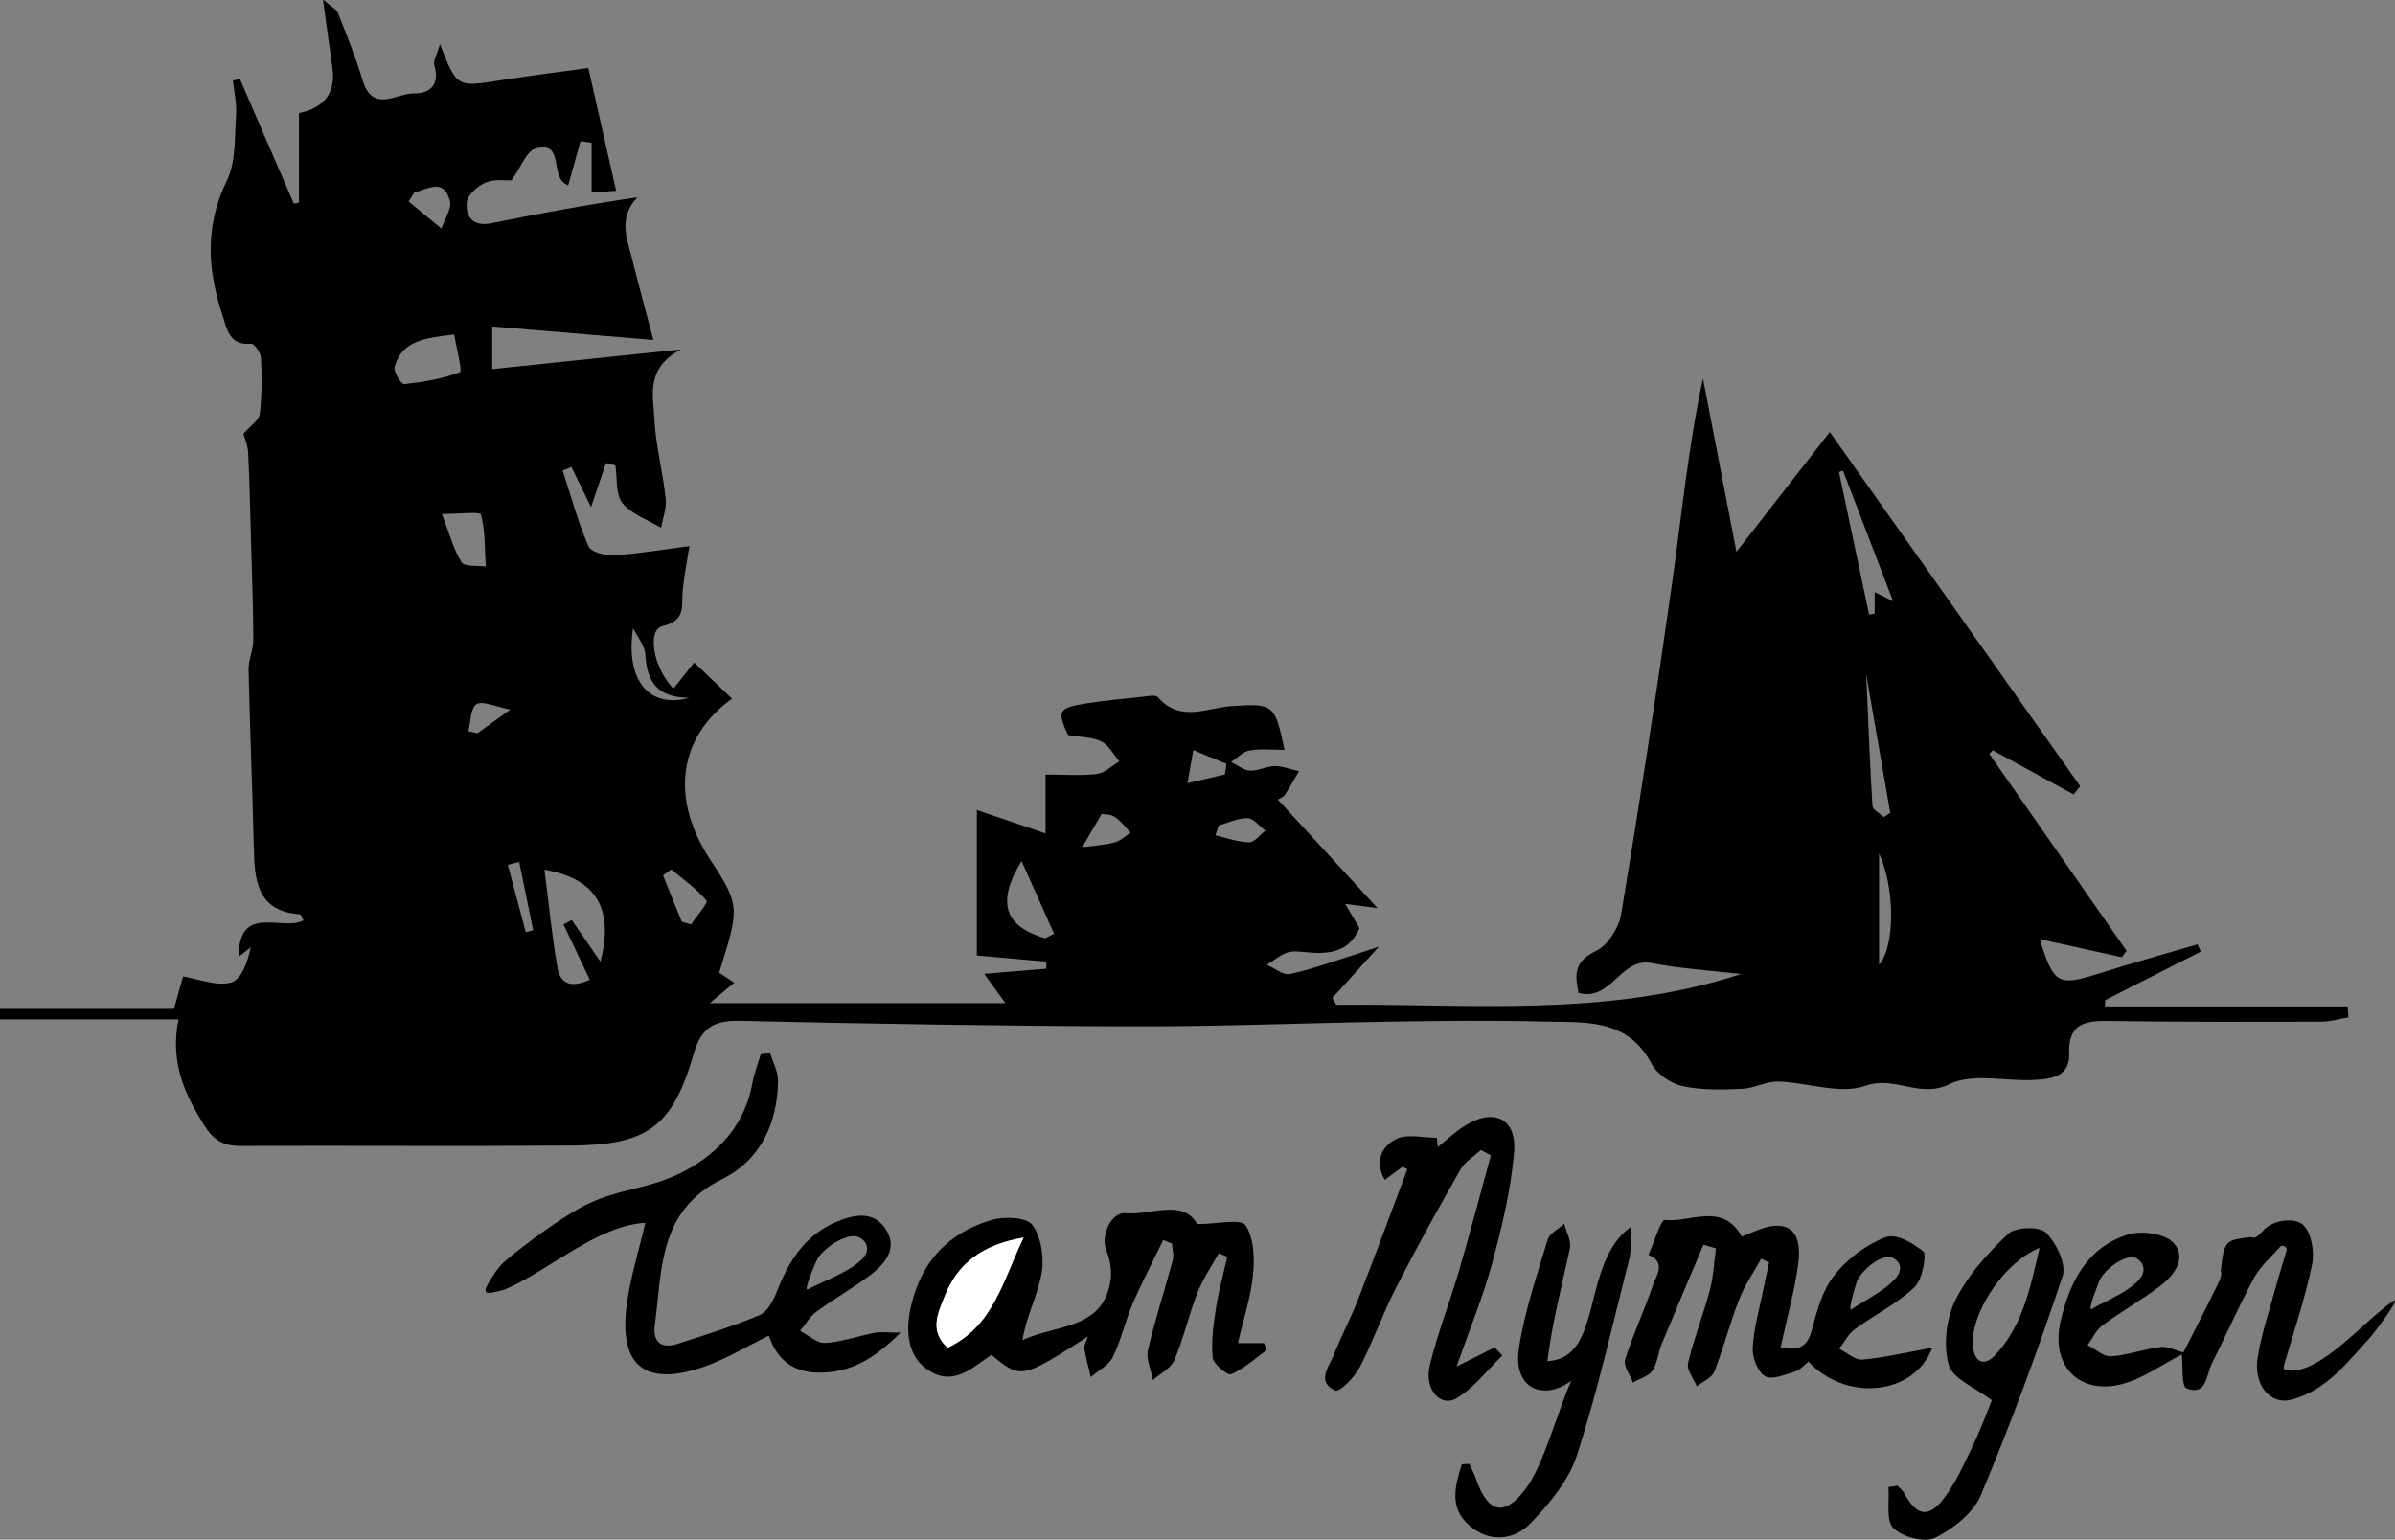 <?xml version="1.0" encoding="UTF-8" standalone="no"?>
<!-- Created with Inkscape (http://www.inkscape.org/) -->

<svg
   width="149.144mm"
   height="95.905mm"
   viewBox="0 0 149.144 95.905"
   version="1.1"
   id="svg1"
   inkscape:version="1.3.2 (091e20e, 2023-11-25)"
   sodipodi:docname="logo_full.svg"
   xmlns:inkscape="http://www.inkscape.org/namespaces/inkscape"
   xmlns:sodipodi="http://sodipodi.sourceforge.net/DTD/sodipodi-0.dtd"
   xmlns="http://www.w3.org/2000/svg"
   xmlns:svg="http://www.w3.org/2000/svg">
  <rect x="0" y="0" width="149.144" height="95.905" fill="#808080" stroke="none"/>
  <sodipodi:namedview
     id="namedview1"
     pagecolor="#ffffff"
     bordercolor="#666666"
     borderopacity="1.0"
     inkscape:showpageshadow="2"
     inkscape:pageopacity="0.0"
     inkscape:pagecheckerboard="0"
     inkscape:deskcolor="#d1d1d1"
     inkscape:document-units="mm"
     inkscape:zoom="0.2102413"
     inkscape:cx="297.27746"
     inkscape:cy="-287.76458"
     inkscape:window-width="1680"
     inkscape:window-height="1022"
     inkscape:window-x="0"
     inkscape:window-y="28"
     inkscape:window-maximized="0"
     inkscape:current-layer="layer1" />
  <defs
     id="defs1">
    <clipPath
       clipPathUnits="userSpaceOnUse"
       id="clipPath4">
      <path
         d="M 0,792 H 612 V 0 H 0 Z"
         transform="translate(-167.979,-282.306)"
         id="path4" />
    </clipPath>
    <clipPath
       clipPathUnits="userSpaceOnUse"
       id="clipPath56">
      <path
         d="M 0,792 H 612 V 0 H 0 Z"
         transform="translate(-220.65,-212.265)"
         id="path56" />
    </clipPath>
    <clipPath
       clipPathUnits="userSpaceOnUse"
       id="clipPath52">
      <path
         d="M 0,792 H 612 V 0 H 0 Z"
         transform="translate(-257.013,-215.971)"
         id="path52" />
    </clipPath>
    <clipPath
       clipPathUnits="userSpaceOnUse"
       id="clipPath6">
      <path
         d="M 0,792 H 612 V 0 H 0 Z"
         transform="translate(-257.013,-215.971)"
         id="path6" />
    </clipPath>
    <clipPath
       clipPathUnits="userSpaceOnUse"
       id="clipPath8">
      <path
         d="M 0,792 H 612 V 0 H 0 Z"
         transform="translate(-323.891,-228.468)"
         id="path8" />
    </clipPath>
    <clipPath
       clipPathUnits="userSpaceOnUse"
       id="clipPath10">
      <path
         d="M 0,792 H 612 V 0 H 0 Z"
         transform="translate(-335.706,-176.011)"
         id="path10" />
    </clipPath>
    <clipPath
       clipPathUnits="userSpaceOnUse"
       id="clipPath58">
      <path
         d="M 0,792 H 612 V 0 H 0 Z"
         transform="translate(-404.173,-208.378)"
         id="path58" />
    </clipPath>
    <clipPath
       clipPathUnits="userSpaceOnUse"
       id="clipPath60">
      <path
         d="M 0,792 H 612 V 0 H 0 Z"
         transform="translate(-447.051,-208.646)"
         id="path60" />
    </clipPath>
    <clipPath
       clipPathUnits="userSpaceOnUse"
       id="clipPath14">
      <path
         d="M 0,792 H 612 V 0 H 0 Z"
         transform="translate(-461.742,-195.686)"
         id="path14" />
    </clipPath>
    <clipPath
       clipPathUnits="userSpaceOnUse"
       id="clipPath12">
      <path
         d="M 0,792 H 612 V 0 H 0 Z"
         transform="translate(-436.361,-214.167)"
         id="path12" />
    </clipPath>
  </defs>
  <g
     inkscape:label="Layer 1"
     inkscape:groupmode="layer"
     id="layer1"
     transform="translate(-13.494,-95.515)">
    <path
       id="path3"
       d="m 0,0 c -0.669,-0.174 -1.339,-0.349 -2.009,-0.522 1.057,-3.957 2.113,-7.915 3.17,-11.872 0.434,0.115 0.868,0.228 1.301,0.342 C 1.642,-8.034 0.821,-4.018 0,0 m 117.893,13.898 c 2.463,0.575 4.53,1.056 6.597,1.539 0.094,0.623 0.189,1.247 0.283,1.87 -1.88,0.779 -3.761,1.559 -5.853,2.426 -0.404,-2.297 -0.645,-3.666 -1.027,-5.835 M -8.981,23.069 c 0.539,-0.121 1.078,-0.243 1.617,-0.364 1.49,1.07 2.981,2.141 5.816,4.176 -2.738,0.521 -4.904,1.613 -5.987,0.946 -1.058,-0.651 -1.009,-3.098 -1.446,-4.758 M 99.331,2.604 c 1.72,0.227 3.711,0.327 5.609,0.801 1.056,0.265 1.956,1.154 2.926,1.761 -0.927,0.949 -1.732,2.089 -2.821,2.784 -0.8,0.511 -1.972,0.44 -2.314,0.504 -1.218,-2.097 -2.297,-3.953 -3.4,-5.85 m 24.061,3.828 c -0.194,-0.581 -0.388,-1.163 -0.582,-1.745 1.986,-0.45 3.967,-1.191 5.96,-1.223 0.943,-0.015 1.907,1.326 2.862,2.054 -1.035,0.778 -2.054,2.167 -3.111,2.195 -1.696,0.046 -3.418,-0.808 -5.129,-1.281 m 117.323,1.483 1.149,0.73 c -1.34,7.743 -2.681,15.485 -4.232,24.443 0.374,-8.601 0.638,-15.903 1.095,-23.194 0.044,-0.699 1.297,-1.321 1.988,-1.979 M 29.982,28.953 c -5.98,0.063 -7.446,3.189 -7.74,7.668 -0.103,1.582 -1.398,3.087 -2.148,4.627 -1.403,-9.124 2.769,-14.265 9.888,-12.295 M 28.67,-10.545 c 0.544,-0.165 1.089,-0.33 1.634,-0.495 0.978,1.454 3.063,3.832 2.749,4.208 -1.757,2.105 -4.093,3.728 -6.231,5.517 -0.484,-0.35 -0.968,-0.701 -1.451,-1.05 1.1,-2.727 2.199,-5.453 3.299,-8.18 m -47.189,128.667 -0.982,-1.594 c 1.926,-1.585 3.852,-3.171 5.778,-4.756 0.545,1.653 1.874,3.522 1.488,4.917 -1.131,4.088 -3.97,1.967 -6.284,1.433 M 239.89,1.482 v -19.646 c 2.855,3.302 2.827,13.6 0,19.646 M 92.764,-13.482 c 0.533,0.268 1.066,0.537 1.599,0.806 -1.795,4.012 -3.59,8.025 -5.736,12.821 -4.561,-7.39 -2.897,-11.545 4.137,-13.627 M -13.639,61.397 c 1.424,-3.684 2.081,-6.344 3.485,-8.524 0.529,-0.822 2.786,-0.531 4.256,-0.748 -0.191,3.091 -0.078,6.262 -0.854,9.197 -0.139,0.525 -3.96,0.075 -6.887,0.075 m 247.177,7.633 c -0.24,-0.077 -0.48,-0.154 -0.72,-0.231 1.773,-8.391 3.548,-16.78 5.321,-25.17 l 0.97,0.184 v 3.801 c 1.112,-0.552 1.913,-0.95 3.261,-1.619 -3.083,8.041 -5.957,15.538 -8.832,23.035 M -11.47,93.06 c -5.14,-0.586 -9.196,-1.054 -10.513,-5.676 -0.242,-0.847 1.196,-3.125 1.677,-3.073 3.351,0.365 6.758,0.907 9.86,2.125 0.45,0.176 -0.636,4.264 -1.024,6.624 M 14.338,-17.604 c 2.325,9.055 -0.441,14.608 -9.884,16.233 0.753,-5.863 1.305,-11.616 2.292,-17.294 0.571,-3.285 2.894,-3.397 5.712,-2.145 -1.628,3.432 -3.134,6.606 -4.64,9.78 0.485,0.259 0.969,0.519 1.453,0.779 1.668,-2.421 3.337,-4.843 5.067,-7.353 m -28.317,161.922 c 2.993,-7.655 2.983,-7.596 10.438,-6.428 5.702,0.894 11.431,1.613 15.736,2.213 1.659,-7.332 3.219,-14.223 4.907,-21.678 -1.271,-0.094 -2.778,-0.205 -4.331,-0.319 v 8.778 c -0.652,0.099 -1.304,0.199 -1.956,0.299 -0.713,-2.56 -1.426,-5.12 -2.169,-7.786 -3.502,1.192 -0.416,7.96 -5.751,6.491 -1.606,-0.443 -2.558,-3.262 -4.265,-5.624 -0.948,-0.051 -2.93,0.278 -4.506,-0.373 -1.412,-0.582 -3.229,-2.158 -3.36,-3.449 -0.26,-2.565 1.05,-4.4 4.317,-3.738 8.444,1.713 16.919,3.276 25.785,4.575 -3.501,-3.625 -1.828,-7.338 -0.923,-10.967 1.108,-4.449 2.321,-8.872 3.725,-14.207 C 13.545,92.95 4.52,93.702 -4.764,94.477 v -7.511 c 10.98,1.142 21.314,2.219 33.275,3.463 -6.22,-3.318 -4.879,-8.019 -4.683,-12.073 0.233,-4.787 1.5,-9.514 2.024,-14.299 0.18,-1.647 -0.526,-3.391 -0.828,-5.09 -2.33,1.404 -5.212,2.364 -6.812,4.354 -1.243,1.547 -0.888,4.38 -1.243,6.641 -0.555,0.138 -1.11,0.275 -1.665,0.414 C 14.49,67.971 13.676,65.565 12.677,62.611 11.5,65.009 10.351,67.353 9.2,69.696 8.69,69.479 8.179,69.262 7.669,69.045 c 1.461,-4.474 2.693,-9.046 4.55,-13.349 0.443,-1.025 3.005,-1.689 4.531,-1.591 4.447,0.291 8.863,1.05 13.271,1.624 -0.446,-2.874 -0.924,-5.296 -1.175,-7.742 -0.27,-2.634 0.717,-5.363 -3.53,-6.36 -2.796,-0.656 -1.737,-7.24 1.875,-11.056 1.234,1.543 2.432,3.04 3.686,4.608 2.265,-2.166 4.472,-4.277 6.669,-6.378 -9.384,-6.697 -11.079,-17.56 -3.721,-28.608 5.351,-8.034 4.862,-8.622 1.451,-19.744 0.759,-0.5 1.529,-1.007 2.668,-1.757 -1.311,-1.094 -2.364,-1.973 -4.341,-3.623 h 52.172 c -1.16,1.604 -2.104,2.908 -3.746,5.177 4.024,0.335 7.49,0.624 10.955,0.912 0.005,0.413 0.01,0.825 0.015,1.238 -4.14,0.37 -8.28,0.739 -12.265,1.095 V 9.165 C 85.225,7.633 88.729,6.437 92.85,5.032 v 10.385 c 3.384,0 6.267,-0.245 9.075,0.104 1.386,0.173 2.634,1.443 3.945,2.217 -1.033,1.207 -1.844,2.861 -3.153,3.508 -1.607,0.794 -3.63,0.747 -5.907,1.138 -1.972,4.302 -1.751,4.813 3.519,5.63 3.127,0.483 6.284,0.779 9.433,1.101 0.987,0.101 2.486,0.439 2.913,-0.055 3.9,-4.514 8.596,-1.872 12.965,-1.572 7.411,0.507 7.66,0.403 9.372,-7.724 -2.121,0 -4.189,0.247 -6.156,-0.094 -1.172,-0.203 -2.183,-1.33 -3.267,-2.041 1.106,-0.538 2.191,-1.459 3.322,-1.517 1.443,-0.074 2.922,0.798 4.385,0.8 1.423,0.001 2.847,-0.582 4.27,-0.909 -0.822,-1.394 -1.606,-2.813 -2.492,-4.164 -0.25,-0.381 -0.801,-0.565 -1.233,-0.852 5.759,-6.273 11.284,-12.291 17.566,-19.134 -2.454,0.321 -3.792,0.496 -5.699,0.746 0.954,-1.615 1.732,-2.933 2.52,-4.268 -1.766,-4.243 -5.293,-4.661 -9.228,-4.284 -1.156,0.11 -2.429,0.316 -3.473,-0.039 -1.306,-0.445 -2.432,-1.422 -3.636,-2.169 1.373,-0.587 2.906,-1.892 4.09,-1.629 4.035,0.895 7.949,2.341 11.906,3.585 1.017,0.319 2.024,0.672 3.776,1.257 -3.12,-3.442 -5.66,-6.245 -8.201,-9.048 0.228,-0.408 0.455,-0.816 0.683,-1.223 23.646,0.247 47.463,-2.331 71.437,5.431 -5.691,0.666 -10.771,0.946 -15.714,1.923 -5.675,1.12 -7.029,-6.781 -12.993,-5.274 -0.563,2.919 -1.03,5.46 3.056,7.407 2.103,1.001 4.069,4.124 4.475,6.557 3.225,19.382 6.211,38.807 8.961,58.263 1.691,11.967 2.841,24.011 5.458,36.239 1.865,-9.662 3.73,-19.323 5.909,-30.603 5.861,7.522 10.919,14.013 16.469,21.135 14.735,-20.847 29.453,-41.671 44.171,-62.495 -0.386,-0.486 -0.773,-0.973 -1.159,-1.461 -4.752,2.598 -9.504,5.197 -14.255,7.794 -0.208,-0.209 -0.417,-0.418 -0.625,-0.626 8.074,-11.588 16.147,-23.175 24.22,-34.762 -0.282,-0.372 -0.563,-0.746 -0.846,-1.118 -4.751,1.045 -9.502,2.089 -14.459,3.179 2.413,-7.927 3.252,-8.334 10.296,-6.108 5.808,1.835 11.679,3.471 17.522,5.197 0.195,-0.428 0.39,-0.856 0.586,-1.284 -5.626,-2.858 -11.252,-5.715 -16.878,-8.573 -0.01,-0.366 -0.019,-0.731 -0.028,-1.097 h 42.797 l 0.162,-1.94 c -1.592,-0.263 -3.184,-0.751 -4.777,-0.753 -12.657,-0.031 -25.315,-0.069 -37.97,0.122 -4.205,0.062 -6.695,-0.874 -6.537,-5.758 0.134,-4.175 -3.299,-4.506 -6.336,-4.655 -4.98,-0.243 -10.714,1.258 -14.775,-0.737 -5.295,-2.601 -9.591,1.563 -14.806,-0.293 -4.48,-1.594 -10.24,0.606 -15.444,0.751 -2.103,0.059 -4.22,-1.205 -6.354,-1.293 -3.49,-0.142 -7.094,-0.256 -10.461,0.48 -2.048,0.447 -4.514,2.106 -5.465,3.918 -4.312,8.211 -11.987,7.295 -19.161,7.482 -8.824,0.231 -17.66,0.126 -26.488,-0.009 -15.297,-0.231 -30.592,-0.882 -45.886,-0.841 -23.114,0.062 -46.228,0.459 -69.336,0.975 -4.578,0.103 -6.812,-1.251 -8.123,-5.786 -3.713,-12.848 -8.097,-16.111 -21.471,-16.216 -19.499,-0.15 -38.999,0.002 -58.499,-0.067 -2.968,-0.011 -4.711,0.964 -6.381,3.632 -3.447,5.507 -6.069,11.056 -4.542,18.699 h -31.543 c -0.001,0.615 -0.002,1.23 -0.004,1.846 h 30.745 c 0.6,2.128 1.033,3.661 1.613,5.715 2.78,-0.445 5.847,-1.741 8.405,-1.077 1.84,0.479 3.001,3.572 3.528,6.235 -0.548,-0.431 -1.097,-0.861 -2.124,-1.667 0.008,9.543 7.772,4.38 11.414,6.428 -0.29,0.541 -0.42,1.043 -0.585,1.055 -7.536,0.541 -8.029,5.888 -8.161,11.669 -0.241,10.488 -0.69,20.972 -0.922,31.461 -0.039,1.774 0.839,3.563 0.835,5.345 -0.011,5.594 -0.232,11.189 -0.388,16.783 -0.15,5.413 -0.252,10.828 -0.526,16.235 -0.072,1.409 -0.708,2.789 -0.844,3.29 1.244,1.439 2.764,2.389 2.898,3.505 0.394,3.279 0.367,6.632 0.211,9.941 -0.042,0.888 -1.211,2.516 -1.725,2.463 -3.887,-0.397 -4.271,2.623 -5.068,5.025 -2.651,7.983 -3.144,15.757 0.774,23.757 1.63,3.328 1.335,7.661 1.624,11.558 0.148,2.005 -0.342,4.057 -0.543,6.088 0.403,0.103 0.806,0.205 1.208,0.307 3.178,-7.342 6.355,-14.685 9.532,-22.027 0.297,0.065 0.594,0.131 0.891,0.196 v 15.795 c 3.622,0.714 6.607,2.883 5.917,7.881 -0.503,3.641 -1.005,7.282 -1.68,12.169 1.582,-1.373 2.391,-1.738 2.622,-2.329 1.537,-3.926 3.158,-7.838 4.355,-11.872 1.771,-5.967 5.996,-2.325 9.098,-2.375 2.937,-0.047 4.57,1.655 3.56,4.999 -0.22,0.726 0.434,1.717 1.009,3.703"
       style="fill:#000000;fill-opacity:1;fill-rule:nonzero;stroke:none"
       transform="matrix(0.353,0,0,-0.353,45.827,149.205)"
       clip-path="url(#clipPath4)" />
    <path
       id="path5"
       d="m 0,0 c -7.19,-1.23 -11.631,-4.505 -13.919,-10.338 -1.144,-2.916 -2.805,-6.124 0.517,-9.103 C -5.32,-15.623 -3.69,-7.688 0,0 m 24.638,-0.438 c -1.82,-3.755 -3.771,-7.454 -5.419,-11.283 -1.313,-3.051 -2.006,-6.385 -3.468,-9.35 -0.723,-1.466 -2.559,-2.383 -3.892,-3.549 -0.397,1.68 -0.864,3.348 -1.15,5.046 -0.087,0.518 0.322,1.12 0.642,2.109 -11.804,-7.532 -11.804,-7.532 -17.012,-3.229 -3.5,-2.315 -6.885,-5.852 -11.548,-2.424 -3.545,2.606 -3.986,7.672 -1.82,13.847 2.303,6.567 7.07,10.498 13.397,12.381 2.225,0.662 6.189,0.489 7.188,-0.884 1.57,-2.158 2.103,-5.794 1.619,-8.55 -0.68,-3.877 -2.691,-7.521 -3.363,-11.76 6.072,2.812 14.463,1.805 15.56,10.836 0.198,1.634 -0.161,3.498 -0.797,5.035 -0.982,2.371 0.753,6.736 3.43,6.51 4.581,-0.388 10.078,2.62 12.618,-1.913 3.601,0 7.699,1.002 8.527,-0.218 1.508,-2.221 1.601,-5.81 1.322,-8.736 -0.371,-3.904 -1.66,-7.719 -2.666,-12.05 h 4.605 c 0.238,-0.67 0.51,-1.196 0.434,-1.254 -2.031,-1.508 -3.97,-3.264 -6.242,-4.24 -0.61,-0.262 -3.136,1.792 -3.245,2.928 -0.277,2.908 0.146,5.923 0.6,8.847 0.467,3.014 1.302,5.972 1.976,8.953 -0.503,0.211 -1.005,0.421 -1.508,0.632 -1.28,-2.344 -2.816,-4.588 -3.78,-7.056 -1.514,-3.871 -2.423,-7.985 -4.043,-11.803 -0.616,-1.453 -2.488,-2.374 -3.787,-3.537 -0.328,1.774 -1.246,3.684 -0.877,5.299 1.223,5.34 2.955,10.561 4.377,15.859 0.241,0.896 -0.083,1.944 -0.146,2.923 -0.511,0.21 -1.021,0.421 -1.532,0.631"
       style="fill:#000000;fill-opacity:1;fill-rule:nonzero;stroke:none"
       transform="matrix(0.353,0,0,-0.353,77.236,172.606)"
       clip-path="url(#clipPath6)" />
    <path
       id="path7"
       d="m 0,0 c -0.961,-0.709 -1.922,-1.417 -3.123,-2.303 -1.972,3.479 -0.315,6.064 2.09,7.229 1.941,0.94 4.7,0.19 7.095,0.19 0.058,-0.54 0.117,-1.08 0.174,-1.62 1.543,1.233 2.992,2.613 4.645,3.672 5.184,3.318 9.328,1.404 8.812,-4.641 -0.558,-6.553 -2.131,-13.078 -3.844,-19.459 -1.572,-5.852 -3.917,-11.498 -6.299,-18.314 3.079,1.553 4.901,2.473 6.724,3.392 0.448,-0.484 0.895,-0.968 1.343,-1.453 -2.654,-2.563 -4.975,-5.683 -8.059,-7.526 -2.833,-1.693 -5.745,1.584 -4.745,5.761 1.352,5.637 3.517,11.075 5.147,16.653 1.982,6.784 3.771,13.624 5.644,20.44 L 13.832,2.962 C 12.62,1.838 11.04,0.925 10.26,-0.444 6.329,-7.339 2.473,-14.284 -1.141,-21.349 c -2.343,-4.584 -4.037,-9.503 -6.413,-14.068 -0.902,-1.733 -3.566,-4.389 -4.282,-4.068 -3.431,1.537 -1.11,4.179 -0.27,6.313 1.277,3.247 2.945,6.34 4.21,9.591 2.995,7.688 5.849,15.432 8.76,23.153 z"
       style="fill:#000000;fill-opacity:1;fill-rule:nonzero;stroke:none"
       transform="matrix(0.353,0,0,-0.353,100.829,168.197)"
       clip-path="url(#clipPath8)" />
    <path
       id="path9"
       d="m 0,0 c 0.38,-0.851 0.827,-1.678 1.128,-2.556 2.082,-6.067 4.975,-6.99 8.867,-1.767 3.108,4.169 5.689,13.95 7.994,19.016 -4.637,-3.524 -10.375,-1.713 -9.247,5.716 0.987,6.502 3.171,12.838 5.077,19.171 0.336,1.117 1.907,1.862 2.908,2.779 0.369,-1.442 1.292,-3.005 1.012,-4.309 -1.409,-6.579 -3.133,-13.092 -3.98,-19.912 10.056,0.444 5.78,17.232 14.74,23.707 C 28.388,39.288 28.583,37.671 28.21,36.199 25.268,24.61 22.648,12.909 18.985,1.548 17.551,-2.898 14.146,-6.995 10.815,-10.46 7.826,-13.568 3.45,-13.911 -0.058,-10.831 -3.635,-7.69 -2.494,-3.773 -1.336,-0.07 Z"
       style="fill:#000000;fill-opacity:1;fill-rule:nonzero;stroke:none"
       transform="matrix(0.353,0,0,-0.353,104.997,186.703)"
       clip-path="url(#clipPath10)" />
    <path
       id="path11"
       d="m 0,0 c -6.591,-2.74 -12.206,-11.813 -11.766,-17.258 0.245,-3.023 2.008,-3.684 3.847,-1.76 4.805,5.03 6.2,11.56 7.919,19.018 m -25.065,-41.988 c 0.414,-0.46 0.94,-0.861 1.225,-1.39 2.077,-3.85 4.16,-4.393 6.815,-1.018 2.213,2.815 3.682,6.252 5.265,9.518 1.372,2.829 2.441,5.805 3.335,7.971 -2.866,2.209 -6.889,3.747 -7.596,6.23 -0.991,3.476 -0.472,8.131 1.153,11.415 2.18,4.405 5.716,8.316 9.336,11.732 1.284,1.212 5.51,1.343 6.643,0.214 1.827,-1.821 3.653,-5.58 2.953,-7.679 -4.348,-13.044 -9.104,-25.978 -14.426,-38.653 -1.327,-3.162 -4.884,-5.941 -8.092,-7.543 -1.825,-0.912 -5.791,0.154 -7.359,1.744 -1.344,1.362 -0.649,4.736 -0.855,7.22 0.534,0.081 1.068,0.16 1.603,0.239"
       style="fill:#000000;fill-opacity:1;fill-rule:nonzero;stroke:none"
       transform="matrix(0.353,0,0,-0.353,140.506,173.242)"
       clip-path="url(#clipPath12)" />
    <path
       id="path13"
       d="m 0,0 c 1.878,3.699 3.79,7.383 5.612,11.109 0.5,1.024 1.362,2.511 0.988,3.221 0.524,5.691 1.104,5.429 5.052,6.006 0.87,0.127 0.654,-0.785 2.509,1.254 0.198,0.219 0.114,0.15 0.39,0.37 1.943,1.551 5.042,1.751 6.436,0.66 1.534,-1.199 2.189,-4.787 1.731,-7.024 -1.244,-6.077 -3.279,-11.992 -5,-17.971 -0.027,-0.438 -0.027,-0.783 0.477,-0.764 C 24.069,-4.25 32.757,6.592 37.334,9.243 37.688,8.737 33.608,3.453 33.16,2.893 29.062,-1.53 25.415,-6.632 19.078,-8.322 c -3.822,-1.02 -6.771,2.673 -5.961,7.551 0.704,4.238 2.111,8.361 3.244,12.525 0.559,2.05 1.204,4.076 1.81,6.113 0.304,0.577 -0.527,1.237 -1.063,0.831 C 15.549,16.89 13.617,15.282 12.504,13.231 9.813,8.272 7.558,3.079 5.018,-1.964 4.017,-3.951 4.165,-7.748 0.548,-6.322 c -0.921,0.363 -0.589,3.905 -0.832,5.986 z"
       style="fill:#000000;fill-opacity:1;fill-rule:nonzero;stroke:none"
       transform="matrix(0.353,0,0,-0.353,149.46,179.762)"
       clip-path="url(#clipPath14)" />
    <path
       id="path51"
       d="m 0,0 c -3.69,-7.688 -5.32,-15.623 -13.402,-19.441 -3.322,2.979 -1.661,6.187 -0.517,9.103 C -11.631,-4.505 -7.19,-1.23 0,0"
       style="fill:#ffffff;fill-opacity:1;fill-rule:nonzero;stroke:none"
       transform="matrix(0.353,0,0,-0.353,77.236,172.606)"
       clip-path="url(#clipPath52)" />
    <path
       id="path55"
       d="M 0,0 C 1.528,2.369 5.691,4.729 7.414,3.706 8.3,3.179 8.831,2.475 8.713,1.493 8.356,-1.48 0.535,-4.128 -1.682,-5.427 -2.72,-6.036 -0.133,-0.206 0,0 m 10.103,-13.097 c -2.933,-0.566 -5.817,-1.615 -8.762,-1.789 -1.428,-0.085 -2.947,1.363 -4.424,2.115 0.943,1.145 1.707,2.536 2.866,3.386 3.073,2.256 6.423,4.138 9.46,6.436 2.617,1.98 4.958,4.678 2.834,8.049 C 9.876,8.591 6.288,7.753 3.111,6.377 -2.316,4.025 -5.14,-0.57 -7.205,-5.863 c -0.607,-1.557 -1.651,-3.531 -3.006,-4.103 -4.734,-1.997 -9.67,-3.528 -14.571,-5.109 -2.827,-0.913 -4.323,0.454 -3.944,3.252 1.323,9.773 0.572,20.263 11.88,25.836 6.71,3.307 9.781,9.812 9.869,17.362 0.019,1.615 -0.908,3.241 -1.399,4.862 l -1.651,-0.178 c -0.491,-1.665 -1.13,-3.303 -1.446,-5 C -12.6,24.992 -15.778,20.451 -20.897,16.988 -27.843,12.289 -33.363,12.844 -39.975,9.901 -44.359,7.964 -51.74,2.426 -54.97,-0.313 c -0.718,-0.61 -1.35,-1.314 -1.877,-2.095 -2.842,-4.214 -2.091,-4.071 1.643,-3.064 7.567,3.182 16.285,11.297 24.813,11.78 -1.15,-4.961 -2.677,-9.728 -3.299,-14.611 -1.354,-10.639 3.248,-14.327 13.495,-10.84 3.983,1.356 7.654,3.628 11.589,5.542 1.523,-4.466 4.502,-6.572 9.087,-6.533 5.447,0.046 9.559,2.488 14.161,7.069 -2.431,0 -3.519,0.165 -4.539,-0.032"
       style="fill:#000000;fill-opacity:1;fill-rule:nonzero;stroke:none"
       transform="matrix(0.353,0,0,-0.353,64.408,173.913)"
       clip-path="url(#clipPath56)" />
    <path
       id="path57"
       d="M 0,0 C 1.13,2.283 4.588,4.798 6.205,4.027 7.037,3.632 7.572,3.043 7.56,2.145 7.521,-0.578 0.857,-3.685 -0.98,-5.062 -1.841,-5.707 -0.099,-0.198 0,0 m 0.937,-13.946 c -1.303,-0.123 -2.746,1.234 -4.124,1.914 0.898,1.16 1.593,2.594 2.73,3.428 3.474,2.549 7.472,4.498 10.549,7.432 1.577,1.504 2.221,6.37 1.442,6.4 C 9.768,6.623 6.922,8.384 4.932,7.624 1.565,6.338 -1.729,3.838 -3.998,1.003 c -2.077,-2.596 -3.103,-6.222 -3.955,-9.557 -0.804,-3.144 -2.341,-3.899 -5.568,-3.224 1.109,5.126 2.481,9.931 3.124,14.834 0.79,6.026 -2.142,8.017 -7.648,5.659 -0.717,-0.307 -1.441,-0.597 -2.304,-0.952 -3.452,6.163 -9.009,2.445 -13.564,2.935 -0.742,0.08 -1.932,-3.995 -2.915,-6.15 3.21,-1.369 1.36,-3.669 0.764,-5.424 -1.496,-4.4 -3.495,-8.635 -4.881,-13.064 -0.345,-1.102 0.867,-2.692 1.363,-4.057 1.183,0.685 2.753,1.103 3.452,2.12 0.901,1.311 0.997,3.144 1.629,4.675 2.417,5.859 4.909,11.688 7.373,17.529 0.735,-0.213 1.47,-0.425 2.204,-0.638 -0.34,-2.462 -0.437,-4.99 -1.074,-7.374 -1.156,-4.329 -2.825,-8.526 -3.851,-12.88 -0.278,-1.18 0.982,-2.723 1.537,-4.099 1.06,0.845 2.657,1.479 3.087,2.573 1.643,4.17 2.745,8.552 4.376,12.726 0.993,2.537 2.587,4.838 3.912,7.245 0.462,-0.234 0.926,-0.469 1.389,-0.703 -0.344,-1.589 -0.71,-3.172 -1.028,-4.766 -0.682,-3.419 -1.676,-6.824 -1.861,-10.272 -0.092,-1.707 0.879,-4.253 2.19,-5.025 1.205,-0.709 3.553,0.318 5.313,0.852 0.875,0.264 1.566,1.139 2.324,1.725 6.727,-7.157 18.684,-5.95 21.849,2.463 -4.246,-0.768 -8.248,-1.715 -12.302,-2.1"
       style="fill:#000000;fill-opacity:1;fill-rule:nonzero;stroke:none"
       transform="matrix(0.353,0,0,-0.353,129.15,175.285)"
       clip-path="url(#clipPath58)" />
    <path
       id="path59"
       d="M 0,0 C 1.34,2.308 4.988,4.606 6.498,3.609 7.274,3.096 7.74,2.41 7.637,1.454 7.324,-1.442 0.469,-4.021 -1.475,-5.285 -2.385,-5.878 -0.117,-0.2 0,0 m 10.681,-11.985 c -2.949,-0.353 -5.824,-1.449 -8.767,-1.641 -1.326,-0.087 -2.746,1.265 -4.123,1.963 0.858,1.185 1.493,2.671 2.615,3.498 3.323,2.451 6.956,4.486 10.239,6.985 2.492,1.898 4.697,5.024 2.273,7.583 C 11.377,8.03 7.328,8.599 4.95,7.866 -2.304,5.632 -5.36,-0.506 -6.981,-7.433 c -1.806,-7.713 3.158,-13.068 10.817,-11.104 3.726,0.955 7.06,3.446 10.571,5.242 l 0.284,0.336 c -1.34,0.353 -2.731,1.126 -4.01,0.974"
       style="fill:#000000;fill-opacity:1;fill-rule:nonzero;stroke:none"
       transform="matrix(0.353,0,0,-0.353,144.277,175.19)"
       clip-path="url(#clipPath60)" />
  </g>
</svg>
